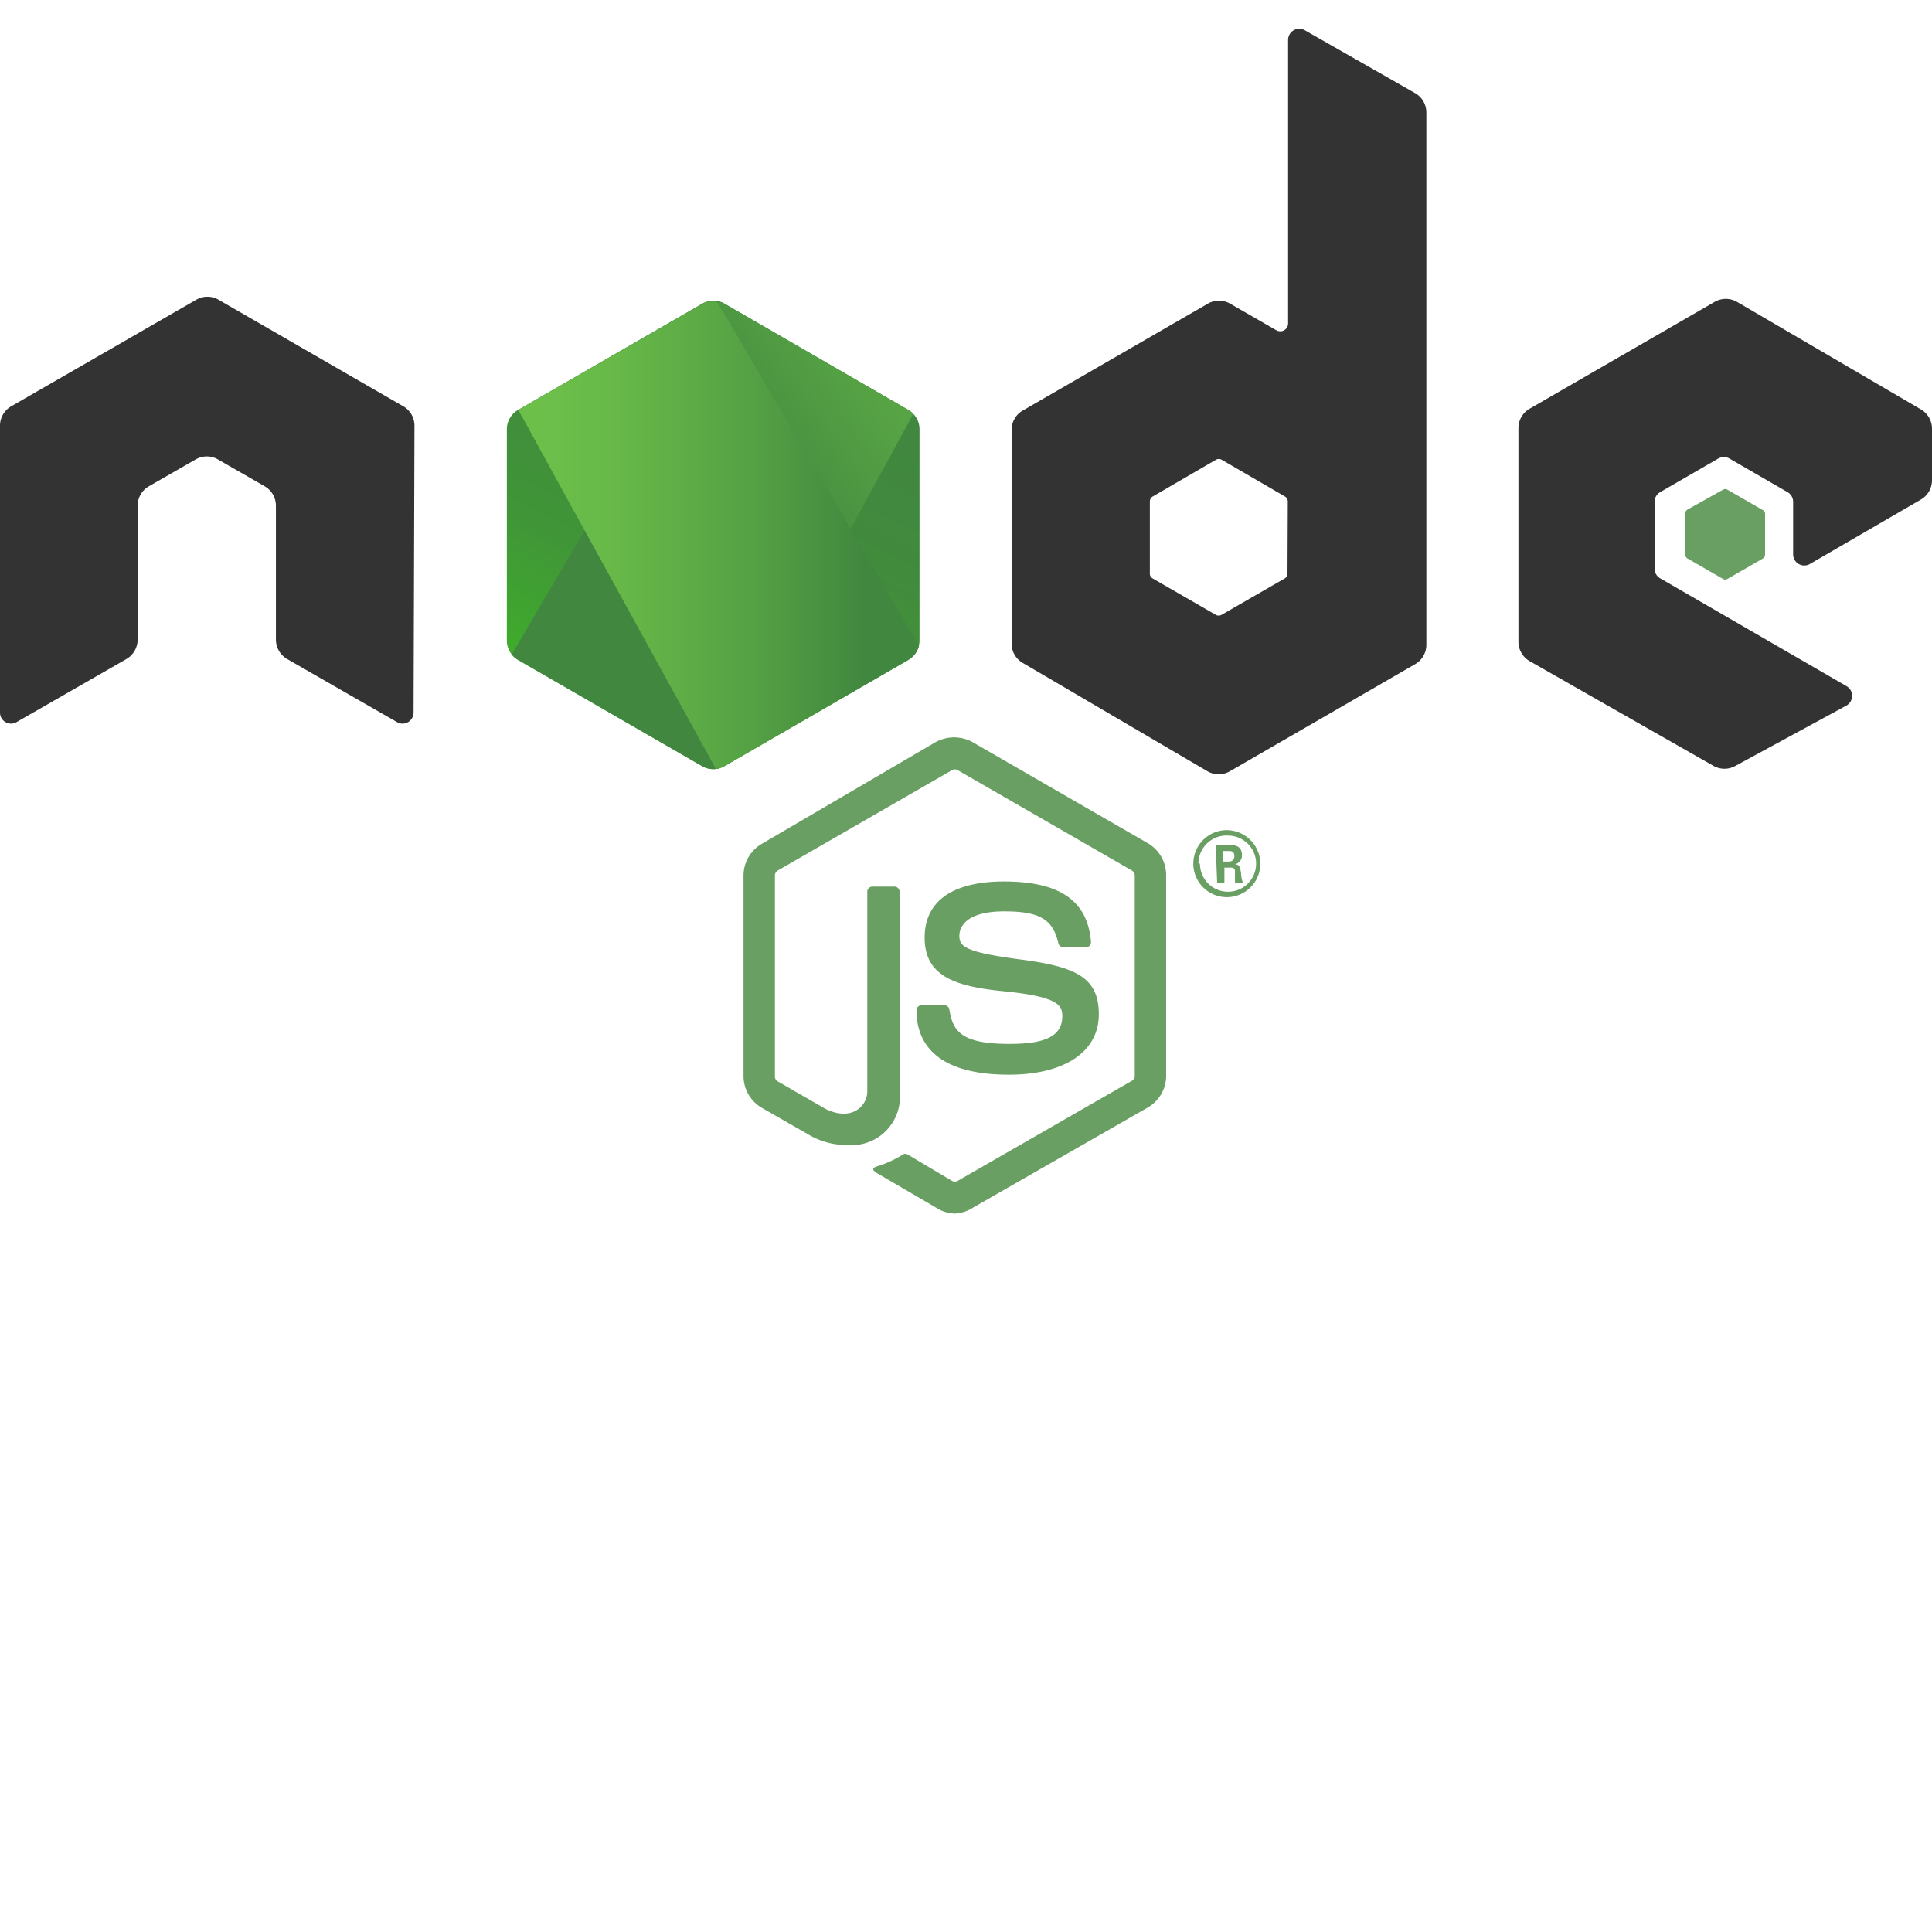 <svg id="Layer_1" data-name="Layer 1" xmlns="http://www.w3.org/2000/svg" xmlns:xlink="http://www.w3.org/1999/xlink" viewBox="0 0 64 64"><defs><style>.cls-1,.cls-5{fill:url(#linear-gradient);}.cls-1{clip-rule:evenodd;}.cls-2,.cls-4{fill:#699f63;}.cls-3{fill:#333;}.cls-3,.cls-4,.cls-5{fill-rule:evenodd;}.cls-6{clip-path:url(#clip-path);}.cls-7{fill:none;}.cls-8{fill:url(#linear-gradient-3);}.cls-9{fill:url(#linear-gradient-4);}.cls-10{fill:url(#linear-gradient-5);}.cls-11{fill:url(#linear-gradient-6);}.cls-12{fill:url(#linear-gradient-7);}.cls-13{fill:url(#linear-gradient-8);}</style><linearGradient id="linear-gradient" x1="26.1" y1="12.68" x2="20.59" y2="23.91" gradientUnits="userSpaceOnUse"><stop offset="0" stop-color="#41873f"/><stop offset="0.33" stop-color="#418b3d"/><stop offset="0.64" stop-color="#409637"/><stop offset="0.93" stop-color="#3fa92d"/><stop offset="1" stop-color="#3fae2a"/></linearGradient><clipPath id="clip-path"><path id="_Clipping_Path_" data-name="&lt;Clipping Path&gt;" class="cls-1" d="M24,10.06a.74.74,0,0,0-.74,0l-6.1,3.52a.74.74,0,0,0-.37.64v7a.74.74,0,0,0,.37.64l6.1,3.52a.74.74,0,0,0,.74,0l6.09-3.52a.74.74,0,0,0,.37-.64v-7a.74.74,0,0,0-.37-.64Z"/></clipPath><linearGradient id="linear-gradient-3" x1="22.69" y1="18.55" x2="38.14" y2="7.14" gradientUnits="userSpaceOnUse"><stop offset="0.14" stop-color="#41873f"/><stop offset="0.4" stop-color="#54a044"/><stop offset="0.71" stop-color="#66b748"/><stop offset="0.91" stop-color="#6cc04a"/></linearGradient><linearGradient id="linear-gradient-4" x1="16.57" y1="8.79" x2="30.67" y2="8.79" gradientUnits="userSpaceOnUse"><stop offset="0.09" stop-color="#6cc04a"/><stop offset="0.29" stop-color="#66b748"/><stop offset="0.6" stop-color="#54a044"/><stop offset="0.86" stop-color="#41873f"/></linearGradient><linearGradient id="linear-gradient-5" x1="16.57" y1="17.73" x2="30.67" y2="17.73" xlink:href="#linear-gradient-4"/><linearGradient id="linear-gradient-6" x1="16.57" y1="21.75" x2="30.67" y2="21.75" xlink:href="#linear-gradient-4"/><linearGradient id="linear-gradient-7" x1="15.98" y1="23.57" x2="31.24" y2="23.57" xlink:href="#linear-gradient-4"/><linearGradient id="linear-gradient-8" x1="33.01" y1="12.34" x2="24.31" y2="30.07" xlink:href="#linear-gradient"/></defs><title>logo_nodejs</title><path class="cls-2" d="M31.63,40.2A1.21,1.21,0,0,1,31,40L29.1,38.89c-.29-.16-.15-.22-.05-.25a3.85,3.85,0,0,0,.87-.4.15.15,0,0,1,.14,0l1.48.88a.19.19,0,0,0,.18,0L37.5,35.8a.18.18,0,0,0,.09-.16V29a.19.19,0,0,0-.09-.16l-5.78-3.33a.18.18,0,0,0-.18,0l-5.78,3.33a.19.19,0,0,0-.09.16v6.67a.18.18,0,0,0,.09.15l1.58.91c.86.43,1.39-.08,1.39-.58V29.54a.17.17,0,0,1,.17-.17h.73a.17.17,0,0,1,.17.17v6.59a1.6,1.6,0,0,1-1.71,1.8,2.47,2.47,0,0,1-1.33-.36l-1.52-.87a1.22,1.22,0,0,1-.61-1.05V29a1.22,1.22,0,0,1,.61-1.05L31,24.58a1.27,1.27,0,0,1,1.21,0L38,27.92A1.22,1.22,0,0,1,38.63,29v6.67A1.22,1.22,0,0,1,38,36.7L32.24,40A1.21,1.21,0,0,1,31.63,40.2Z"/><path class="cls-2" d="M33.42,35.6c-2.53,0-3.06-1.16-3.06-2.13a.17.17,0,0,1,.17-.17h.75a.17.17,0,0,1,.17.14c.11.76.45,1.14,2,1.14,1.22,0,1.74-.28,1.74-.92,0-.37-.15-.65-2-.83-1.58-.16-2.56-.51-2.56-1.77s1-1.86,2.63-1.86c1.85,0,2.77.64,2.88,2a.17.17,0,0,1-.17.18h-.75a.17.17,0,0,1-.16-.13c-.18-.8-.62-1.06-1.8-1.06s-1.48.46-1.48.81.18.54,2,.78,2.62.57,2.62,1.82S35.25,35.6,33.42,35.6Z"/><path class="cls-2" d="M41.75,28.61a1.11,1.11,0,1,1-1.11-1.11A1.12,1.12,0,0,1,41.75,28.61Zm-2,0a.93.93,0,1,0,.93-.93A.93.93,0,0,0,39.7,28.6Zm.52-.62h.43c.15,0,.44,0,.44.33a.29.29,0,0,1-.24.31c.17,0,.18.12.21.28a1.23,1.23,0,0,0,.06.33h-.26c0-.06,0-.38,0-.39s0-.11-.13-.11h-.22v.5h-.24Zm.24.55h.19a.17.17,0,0,0,.19-.18c0-.17-.12-.17-.18-.17h-.2Z"/><path class="cls-3" d="M13.73,14.1a.74.74,0,0,0-.37-.64L7.24,9.93a.72.72,0,0,0-.34-.1H6.84a.73.73,0,0,0-.34.1L.37,13.46A.74.74,0,0,0,0,14.1v9.5a.36.36,0,0,0,.18.32.36.36,0,0,0,.37,0l3.64-2.09a.75.75,0,0,0,.37-.64V16.75a.74.74,0,0,1,.37-.64l1.55-.89a.74.74,0,0,1,.37-.1.72.72,0,0,1,.37.1l1.55.89a.74.74,0,0,1,.37.64v4.44a.75.75,0,0,0,.37.64l3.64,2.09a.36.36,0,0,0,.37,0,.37.37,0,0,0,.18-.32Z"/><path class="cls-3" d="M43.22,1a.37.37,0,0,0-.55.32v9.4a.26.26,0,0,1-.39.22l-1.53-.88a.74.74,0,0,0-.74,0l-6.13,3.54a.74.74,0,0,0-.37.64v7.08a.74.74,0,0,0,.37.64L40,25.55a.74.74,0,0,0,.74,0L46.88,22a.74.74,0,0,0,.37-.64V3.73a.74.74,0,0,0-.38-.65Zm-.57,18a.18.18,0,0,1-.09.16l-2.1,1.21a.19.19,0,0,1-.18,0l-2.1-1.21a.18.18,0,0,1-.09-.16V16.61a.19.19,0,0,1,.09-.16l2.1-1.22a.19.19,0,0,1,.19,0l2.1,1.22a.19.19,0,0,1,.09.16Z"/><path class="cls-3" d="M63.63,16.55a.74.74,0,0,0,.37-.64V14.2a.74.74,0,0,0-.37-.64L57.54,10a.74.74,0,0,0-.74,0l-6.13,3.54a.74.74,0,0,0-.37.64v7.08a.74.74,0,0,0,.37.64l6.09,3.47a.74.74,0,0,0,.73,0l3.68-2a.37.37,0,0,0,0-.64L55,19.16a.37.37,0,0,1-.19-.32V16.62A.37.37,0,0,1,55,16.3l1.92-1.11a.37.37,0,0,1,.37,0l1.92,1.11a.37.37,0,0,1,.19.32v1.74a.37.37,0,0,0,.56.32Z"/><path class="cls-4" d="M57.08,16.22a.14.14,0,0,1,.14,0l1.18.68a.14.14,0,0,1,.07.12v1.36a.14.14,0,0,1-.07.12l-1.18.68a.14.14,0,0,1-.14,0L55.9,18.5a.14.14,0,0,1-.07-.12V17a.14.14,0,0,1,.07-.12Z"/><path id="_Clipping_Path_2" data-name="&lt;Clipping Path&gt;" class="cls-5" d="M24,10.06a.74.74,0,0,0-.74,0l-6.1,3.52a.74.74,0,0,0-.37.64v7a.74.74,0,0,0,.37.64l6.1,3.52a.74.74,0,0,0,.74,0l6.09-3.52a.74.74,0,0,0,.37-.64v-7a.74.74,0,0,0-.37-.64Z"/><g class="cls-6"><path class="cls-7" d="M23.24,10.06l-6.08,3.52a.73.73,0,0,0-.36.64v7a.68.68,0,0,0,.16.47L23.81,10A.79.79,0,0,0,23.24,10.06Z"/><path class="cls-7" d="M23.83,25.48l.17-.07,6.46-3.52c.23-.13.74-.37.74-.64v-7c0-.19-.45-.38-.58-.51Z"/><path class="cls-8" d="M30.1,13.57,24,10.06a.73.73,0,0,0-.19-.08L16.93,21.72a.84.84,0,0,0,.21.17l6.12,3.52a.74.74,0,0,0,.57.07L30.26,13.7A.8.8,0,0,0,30.1,13.57Z"/><path class="cls-7" d="M31.2,21.25v-7c0-.26-.52-.51-.75-.64l-6.29-3.52a1.35,1.35,0,0,0-.31-.08l7,11.45C30.88,21.37,31.2,21.31,31.2,21.25Z"/><path class="cls-7" d="M17.16,13.57a.73.73,0,0,0-.36.64v7a.73.73,0,0,0,.36.64l6.11,3.52a.72.72,0,0,0,.46.09L17.19,13.55Z"/><polygon class="cls-9" points="23.05 8.76 22.97 8.81 23.08 8.81 23.05 8.76"/><path class="cls-10" d="M30.1,21.89a.77.77,0,0,0,.36-.47L23.76,10a.75.75,0,0,0-.52.08l-6.07,3.5L23.73,25.5a.74.74,0,0,0,.27-.09Z"/><polygon class="cls-11" points="30.67 21.78 30.63 21.71 30.63 21.8 30.67 21.78"/><path class="cls-12" d="M30.1,21.89,24,25.41a.74.74,0,0,1-.27.09l.41.22L31.2,21.8v-.09l-.45-.29C30.7,21.62,30.28,21.79,30.1,21.89Z"/><path class="cls-13" d="M30.1,21.89,24,25.41a.74.74,0,0,1-.27.09l.41.22L31.2,21.8v-.09l-.45-.29C30.7,21.62,30.28,21.79,30.1,21.89Z"/></g></svg>